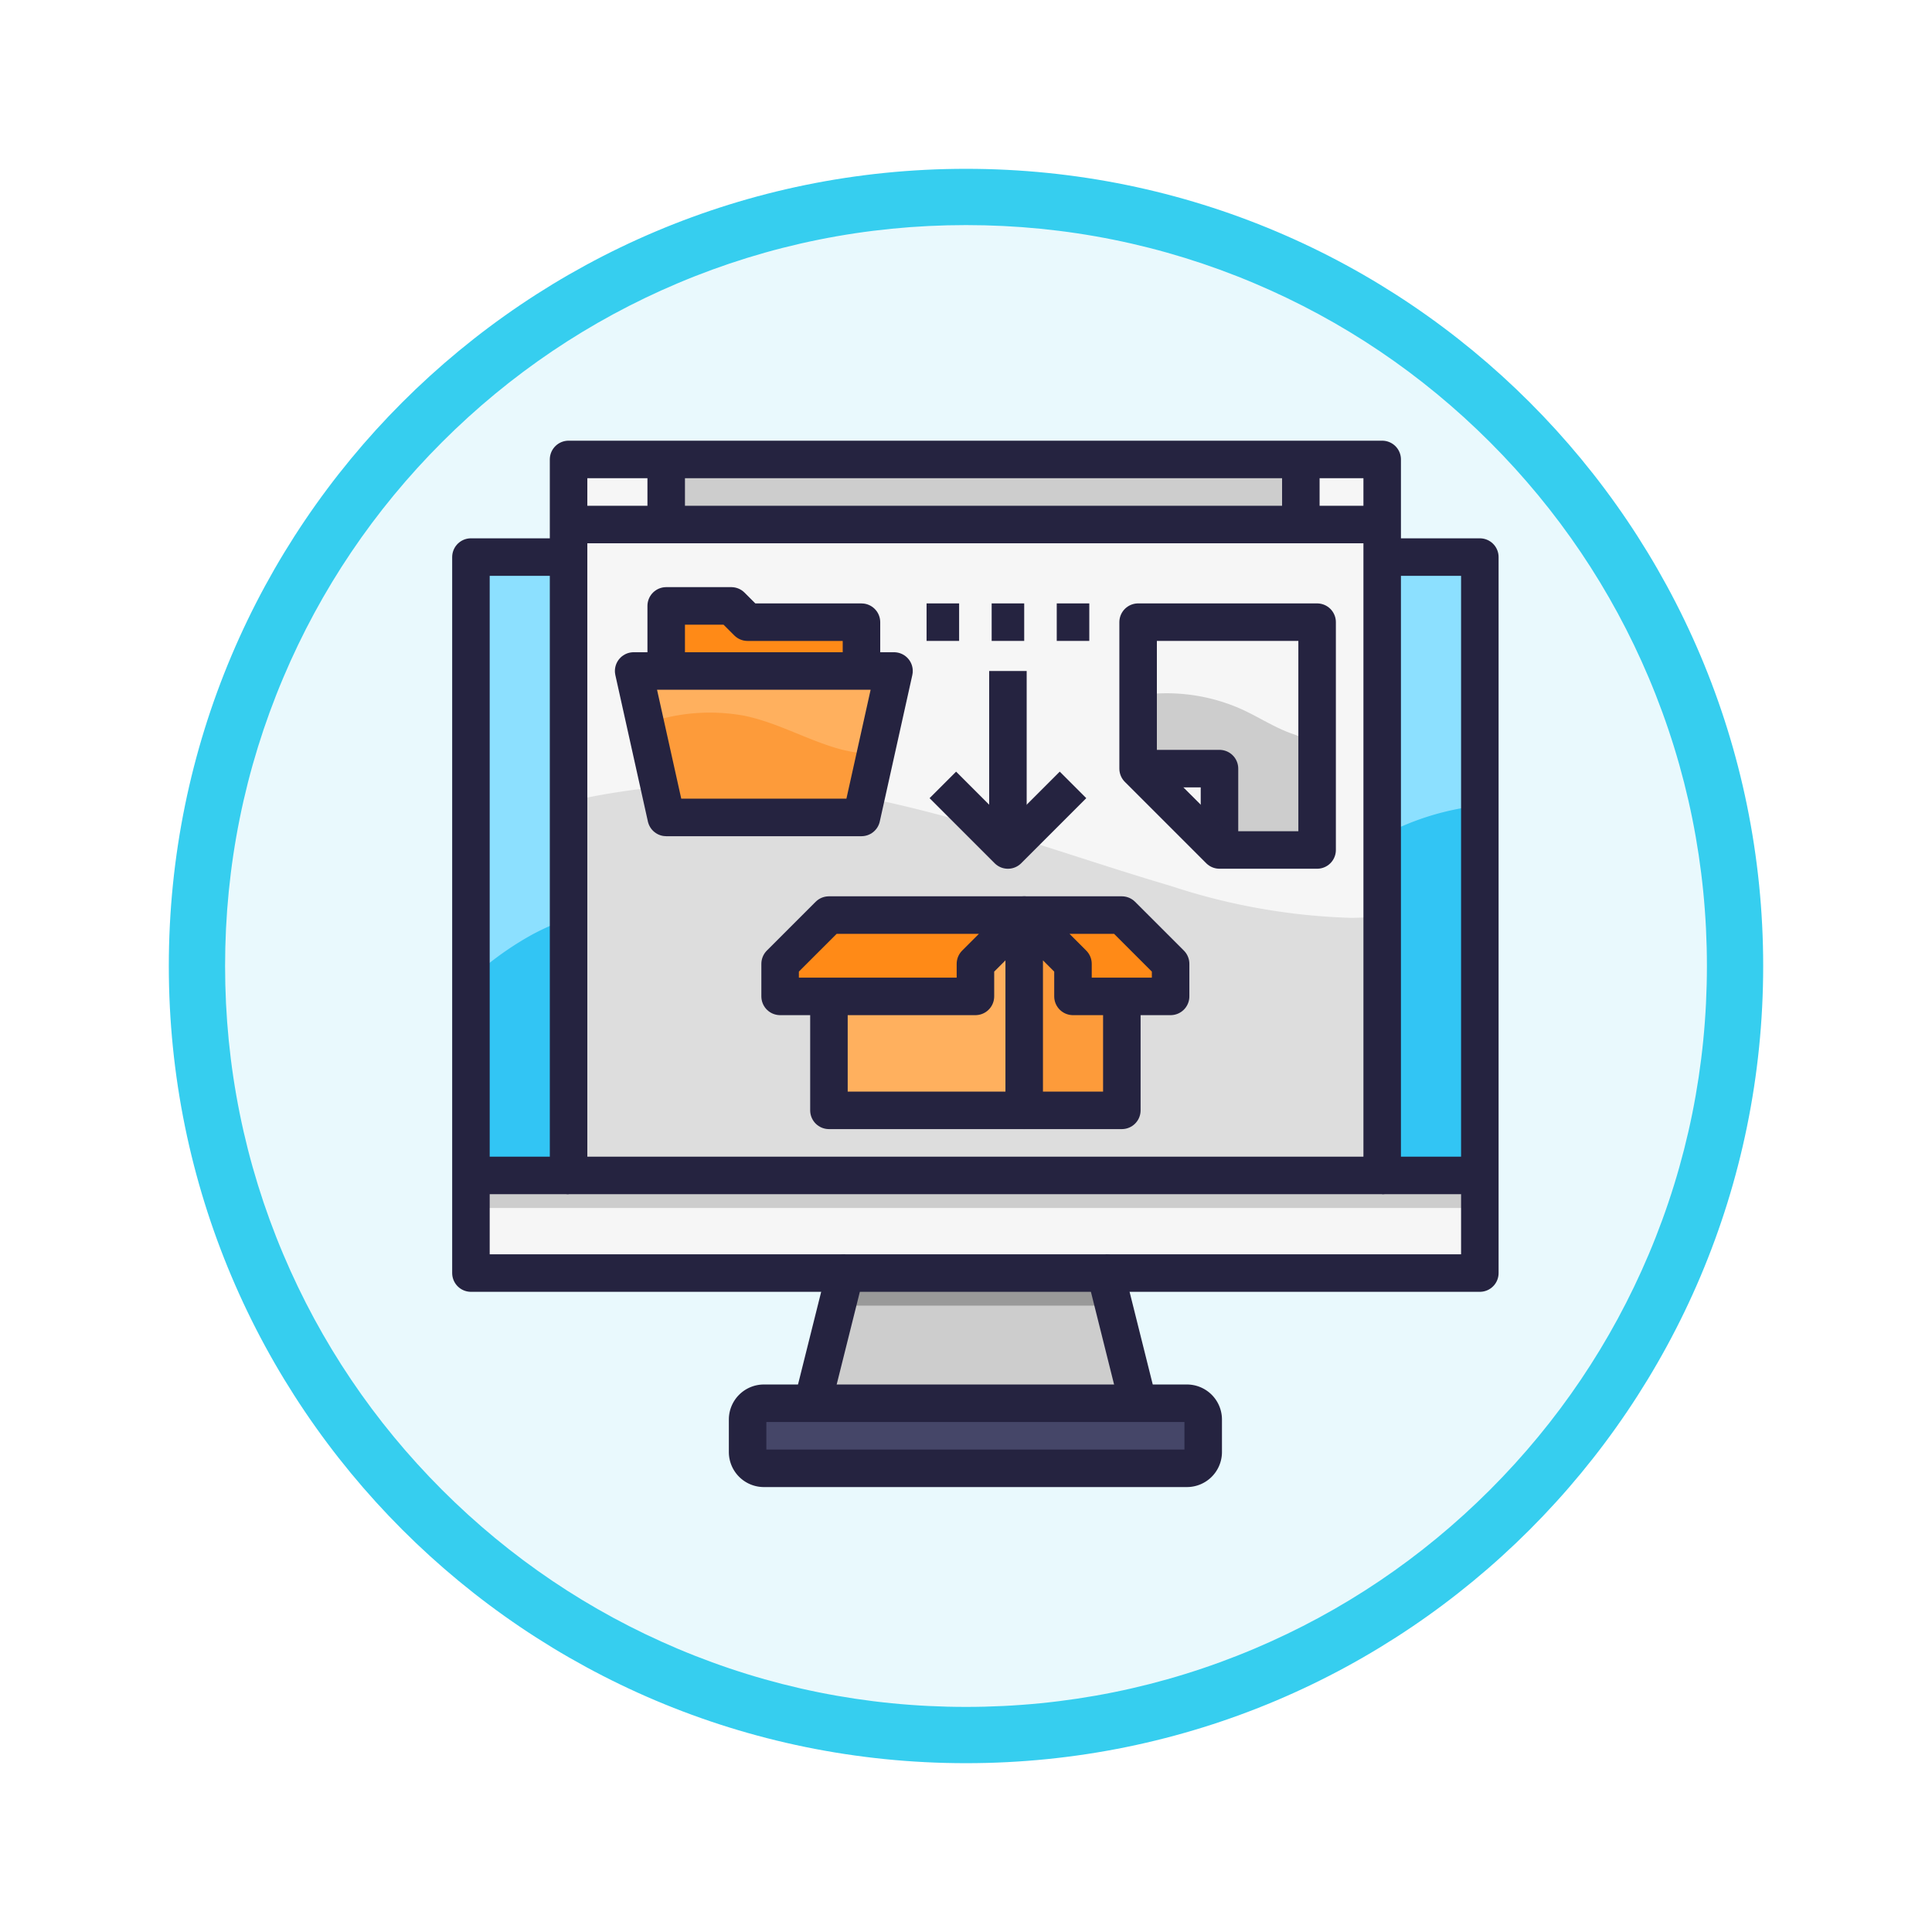 <svg xmlns="http://www.w3.org/2000/svg" xmlns:xlink="http://www.w3.org/1999/xlink" width="103" height="103" viewBox="0 0 103 103">
  <defs>
    <filter id="Trazado_982547" x="0" y="0" width="103" height="103" filterUnits="userSpaceOnUse">
      <feOffset dy="3" input="SourceAlpha"/>
      <feGaussianBlur stdDeviation="3" result="blur"/>
      <feFlood flood-opacity="0.161"/>
      <feComposite operator="in" in2="blur"/>
      <feComposite in="SourceGraphic"/>
    </filter>
  </defs>
  <g id="Grupo_1209525" data-name="Grupo 1209525" transform="translate(-191 -4743.612)">
    <g id="Grupo_1209391" data-name="Grupo 1209391" transform="translate(0 1080.112)">
      <g id="Grupo_1207313" data-name="Grupo 1207313" transform="translate(0 2919.5)">
        <g id="Grupo_1202212" data-name="Grupo 1202212" transform="translate(-80 -126.414)">
          <g id="Grupo_1174813" data-name="Grupo 1174813" transform="translate(280 876.414)">
            <g id="Grupo_1201680" data-name="Grupo 1201680">
              <g id="Grupo_1201330" data-name="Grupo 1201330">
                <g id="Grupo_1172010" data-name="Grupo 1172010">
                  <g id="Grupo_1171046" data-name="Grupo 1171046">
                    <g id="Grupo_1148525" data-name="Grupo 1148525">
                      <g transform="matrix(1, 0, 0, 1, -9, -6)" filter="url(#Trazado_982547)">
                        <g id="Trazado_982547-2" data-name="Trazado 982547" transform="translate(9 6)" fill="#e9f9fd">
                          <path d="M 42.5 83.5 C 36.964 83.5 31.595 82.416 26.541 80.279 C 21.659 78.214 17.274 75.257 13.509 71.491 C 9.743 67.726 6.786 63.341 4.721 58.459 C 2.584 53.405 1.5 48.036 1.5 42.5 C 1.5 36.964 2.584 31.595 4.721 26.541 C 6.786 21.659 9.743 17.274 13.509 13.509 C 17.274 9.743 21.659 6.786 26.541 4.721 C 31.595 2.584 36.964 1.5 42.5 1.5 C 48.036 1.5 53.405 2.584 58.459 4.721 C 63.341 6.786 67.726 9.743 71.491 13.509 C 75.257 17.274 78.214 21.659 80.279 26.541 C 82.416 31.595 83.5 36.964 83.5 42.5 C 83.5 48.036 82.416 53.405 80.279 58.459 C 78.214 63.341 75.257 67.726 71.491 71.491 C 67.726 75.257 63.341 78.214 58.459 80.279 C 53.405 82.416 48.036 83.5 42.5 83.5 Z" stroke="none"/>
                          <path d="M 42.5 3 C 37.166 3 31.994 4.044 27.126 6.103 C 22.422 8.092 18.198 10.941 14.569 14.569 C 10.941 18.198 8.092 22.422 6.103 27.126 C 4.044 31.994 3 37.166 3 42.5 C 3 47.834 4.044 53.006 6.103 57.874 C 8.092 62.578 10.941 66.802 14.569 70.431 C 18.198 74.059 22.422 76.908 27.126 78.897 C 31.994 80.956 37.166 82 42.5 82 C 47.834 82 53.006 80.956 57.874 78.897 C 62.578 76.908 66.802 74.059 70.431 70.431 C 74.059 66.802 76.908 62.578 78.897 57.874 C 80.956 53.006 82 47.834 82 42.5 C 82 37.166 80.956 31.994 78.897 27.126 C 76.908 22.422 74.059 18.198 70.431 14.569 C 66.802 10.941 62.578 8.092 57.874 6.103 C 53.006 4.044 47.834 3 42.5 3 M 42.5 0 C 65.972 0 85 19.028 85 42.5 C 85 65.972 65.972 85 42.5 85 C 19.028 85 0 65.972 0 42.5 C 0 19.028 19.028 0 42.5 0 Z" stroke="none" fill="#36ceef"/>
                        </g>
                      </g>
                    </g>
                  </g>
                </g>
              </g>
            </g>
          </g>
        </g>
      </g>
    </g>
    <g id="_17-Computer_Application" data-name="17-Computer Application" transform="translate(215.107 4767.106)">
      <path id="Trazado_1052456" data-name="Trazado 1052456" d="M1,7H54.787V45.171H1Z" transform="translate(0 -0.795)" fill="#8ce0ff"/>
      <path id="Trazado_1052457" data-name="Trazado 1052457" d="M39.451,30.4a17.3,17.3,0,0,1-8.235.6c-4.554-.607-8.923-2.169-13.434-3.042S8.374,26.97,4.318,29.12A16.679,16.679,0,0,0,1,31.509V47.195H54.787V22.274a14.193,14.193,0,0,0-4.549,1.282C46.381,25.394,43.459,28.924,39.451,30.4Z" transform="translate(0 -2.818)" fill="#32c5f4"/>
      <path id="Trazado_1052458" data-name="Trazado 1052458" d="M1,45H54.787v5.205H1Z" transform="translate(0 -5.829)" fill="#f6f6f6"/>
      <path id="Trazado_1052459" data-name="Trazado 1052459" d="M1,45H54.787v1.735H1Z" transform="translate(0 -5.829)" fill="#cdcdcd"/>
      <path id="Trazado_1052460" data-name="Trazado 1052460" d="M39.351,57.94H22L23.735,51h13.88Z" transform="translate(-2.782 -6.624)" fill="#cdcdcd"/>
      <g id="_Group_" transform="translate(15.748 51.317)">
        <rect id="Rectángulo_422449" data-name="Rectángulo 422449" width="24" height="4" rx="1" transform="translate(0.145 -0.423)" fill="#454668"/>
      </g>
      <path id="Trazado_1052461" data-name="Trazado 1052461" d="M37.814,51H23.934L23.5,52.735H38.248Z" transform="translate(-2.981 -6.624)" fill="#999"/>
      <path id="Trazado_1052462" data-name="Trazado 1052462" d="M7,5H50.376V39.7H7Z" transform="translate(-0.795 -0.53)" fill="#f6f6f6"/>
      <path id="Trazado_1052463" data-name="Trazado 1052463" d="M48.7,28.078a33.774,33.774,0,0,1-9.593-1.7c-7.165-2.112-14.227-4.991-21.683-5.411A38.643,38.643,0,0,0,7,21.876V41.811H50.376V27.983C49.817,28.039,49.256,28.076,48.7,28.078Z" transform="translate(-0.795 -2.639)" fill="#ddd"/>
      <path id="Trazado_1052464" data-name="Trazado 1052464" d="M42.808,31.6v1.735H37.6V31.6L35,29h5.205Z" transform="translate(-4.504 -3.709)" fill="#ff8a17"/>
      <path id="Trazado_1052465" data-name="Trazado 1052465" d="M33.013,29l-2.6,2.6v1.735H20V31.6L22.6,29h10.41Z" transform="translate(-2.517 -3.709)" fill="#ff8a17"/>
      <path id="Trazado_1052466" data-name="Trazado 1052466" d="M37.6,33.338h2.6V39.41H35V29l2.6,2.6Z" transform="translate(-4.504 -3.709)" fill="#fd9b3a"/>
      <path id="Trazado_1052467" data-name="Trazado 1052467" d="M33.41,29V39.41H23V33.338h7.808V31.6Z" transform="translate(-2.914 -3.709)" fill="#ffb05e"/>
      <path id="Trazado_1052468" data-name="Trazado 1052468" d="M23.41,10.868v2.6H13V10h3.47l.868.868Z" transform="translate(-1.59 -1.192)" fill="#ff8a17"/>
      <path id="Trazado_1052469" data-name="Trazado 1052469" d="M23.145,14H24.88l-1.735,7.808H12.735L11,14H23.145Z" transform="translate(-1.325 -1.722)" fill="#ffb05e"/>
      <path id="Trazado_1052470" data-name="Trazado 1052470" d="M17.074,16.74a10.194,10.194,0,0,0-5.352.416l1.109,4.991h10.41l.752-3.383a7.615,7.615,0,0,1-2.2-.347c-1.6-.49-3.088-1.326-4.723-1.676Z" transform="translate(-1.42 -2.061)" fill="#fd9b3a"/>
      <path id="Trazado_1052471" data-name="Trazado 1052471" d="M46.338,20v4.338L42,20Z" transform="translate(-5.431 -2.517)" fill="#f6f6f6"/>
      <path id="Trazado_1052472" data-name="Trazado 1052472" d="M51.543,11V23.145H46.338V18.808H42V11Z" transform="translate(-5.431 -1.325)" fill="#f6f6f6"/>
      <path id="Trazado_1052473" data-name="Trazado 1052473" d="M47.552,16.236A9.791,9.791,0,0,0,42,15.488v3.9h4.338v4.338h5.205V17.846c-.724.032-.586-.06-1.274-.3C49.318,17.223,48.467,16.657,47.552,16.236Z" transform="translate(-5.431 -1.903)" fill="#cdcdcd"/>
      <path id="Trazado_1052474" data-name="Trazado 1052474" d="M7,1h5.205V4.47H7Z" transform="translate(-0.795)" fill="#f6f6f6"/>
      <path id="Trazado_1052475" data-name="Trazado 1052475" d="M52,1h4.338V4.47H52Z" transform="translate(-6.756)" fill="#f6f6f6"/>
      <path id="Trazado_1052476" data-name="Trazado 1052476" d="M13,1H46.834V4.47H13Z" transform="translate(-1.59)" fill="#cdcdcd"/>
      <g id="Grupo_1209524" data-name="Grupo 1209524" transform="translate(1 1)">
        <path id="Trazado_1052477" data-name="Trazado 1052477" d="M40,45.171H59.953V7H54.748" transform="translate(-6.166 -1.795)" fill="none" stroke="#252340" stroke-linejoin="round" stroke-width="2"/>
        <path id="Trazado_1052478" data-name="Trazado 1052478" d="M6.205,7H1V45.171H20.953" transform="translate(-1 -1.795)" fill="none" stroke="#252340" stroke-linejoin="round" stroke-width="2"/>
        <path id="Trazado_1052479" data-name="Trazado 1052479" d="M57,45h5.205" transform="translate(-8.418 -6.829)" fill="none" stroke="#252340" stroke-linejoin="round" stroke-width="2"/>
        <path id="Trazado_1052480" data-name="Trazado 1052480" d="M1,45H6.205" transform="translate(-1 -6.829)" fill="none" stroke="#252340" stroke-linejoin="round" stroke-width="2"/>
        <path id="Trazado_1052481" data-name="Trazado 1052481" d="M22,57.94,23.735,51h13.88l1.735,6.94" transform="translate(-3.782 -7.624)" fill="none" stroke="#252340" stroke-linejoin="round" stroke-width="2"/>
        <path id="Trazado_1052482" data-name="Trazado 1052482" d="M21.47,59h-2.6a.868.868,0,0,0-.868.868V61.6a.868.868,0,0,0,.868.868H41.423a.868.868,0,0,0,.868-.868V59.868A.868.868,0,0,0,41.423,59Z" transform="translate(-3.252 -8.683)" fill="none" stroke="#252340" stroke-linejoin="round" stroke-width="2"/>
        <path id="Trazado_1052483" data-name="Trazado 1052483" d="M50.376,39.171H7V1H50.376V39.171Z" transform="translate(-1.795 -1)" fill="none" stroke="#252340" stroke-linejoin="round" stroke-width="2"/>
        <path id="Trazado_1052484" data-name="Trazado 1052484" d="M7,5H50.376" transform="translate(-1.795 -1.53)" fill="none" stroke="#252340" stroke-linejoin="round" stroke-width="2"/>
        <path id="Trazado_1052485" data-name="Trazado 1052485" d="M13,1V4.47" transform="translate(-2.59 -1)" fill="none" stroke="#252340" stroke-linejoin="round" stroke-width="2"/>
        <path id="Trazado_1052486" data-name="Trazado 1052486" d="M52,1V4.47" transform="translate(-7.756 -1)" fill="none" stroke="#252340" stroke-linejoin="round" stroke-width="2"/>
        <path id="Trazado_1052487" data-name="Trazado 1052487" d="M33.41,40.073H23V34" transform="translate(-3.914 -5.372)" fill="none" stroke="#252340" stroke-linejoin="round" stroke-width="2"/>
        <path id="Trazado_1052488" data-name="Trazado 1052488" d="M33.013,29l-2.6,2.6v1.735H20V31.6L22.6,29h10.41Z" transform="translate(-3.517 -4.709)" fill="none" stroke="#252340" stroke-linejoin="round" stroke-width="2"/>
        <path id="Trazado_1052489" data-name="Trazado 1052489" d="M40.205,33.338V39.41H35V29h5.205l2.6,2.6v1.735H37.6V31.6L35,29" transform="translate(-5.504 -4.709)" fill="none" stroke="#252340" stroke-linejoin="round" stroke-width="2"/>
        <path id="Trazado_1052490" data-name="Trazado 1052490" d="M46.338,24.338V20H42" transform="translate(-6.431 -3.517)" fill="none" stroke="#252340" stroke-linejoin="round" stroke-width="2"/>
        <path id="Trazado_1052491" data-name="Trazado 1052491" d="M46.338,23.145h5.205V11H42v7.808Z" transform="translate(-6.431 -2.325)" fill="none" stroke="#252340" stroke-linejoin="round" stroke-width="2"/>
        <path id="Trazado_1052492" data-name="Trazado 1052492" d="M23.145,14H24.88l-1.735,7.808H12.735L11,14H23.145Z" transform="translate(-2.325 -2.722)" fill="none" stroke="#252340" stroke-linejoin="round" stroke-width="2"/>
        <path id="Trazado_1052493" data-name="Trazado 1052493" d="M13,13.47V10h3.47l.868.868H23.41v2.6" transform="translate(-2.59 -2.192)" fill="none" stroke="#252340" stroke-linejoin="round" stroke-width="2"/>
        <path id="Trazado_1052494" data-name="Trazado 1052494" d="M30,21l3.47,3.47L36.94,21" transform="translate(-4.842 -3.649)" fill="none" stroke="#252340" stroke-linejoin="round" stroke-width="2"/>
        <path id="Trazado_1052495" data-name="Trazado 1052495" d="M34,14v9.543" transform="translate(-5.372 -2.722)" fill="none" stroke="#252340" stroke-linejoin="round" stroke-width="2"/>
        <path id="Trazado_1052496" data-name="Trazado 1052496" d="M33,11h1.735" transform="translate(-5.239 -2.325)" fill="none" stroke="#252340" stroke-linejoin="round" stroke-width="2"/>
        <path id="Trazado_1052497" data-name="Trazado 1052497" d="M37,11h1.735" transform="translate(-5.769 -2.325)" fill="none" stroke="#252340" stroke-linejoin="round" stroke-width="2"/>
        <path id="Trazado_1052498" data-name="Trazado 1052498" d="M29,11h1.735" transform="translate(-4.709 -2.325)" fill="none" stroke="#252340" stroke-linejoin="round" stroke-width="2"/>
      </g>
    </g>
  </g>
</svg>
